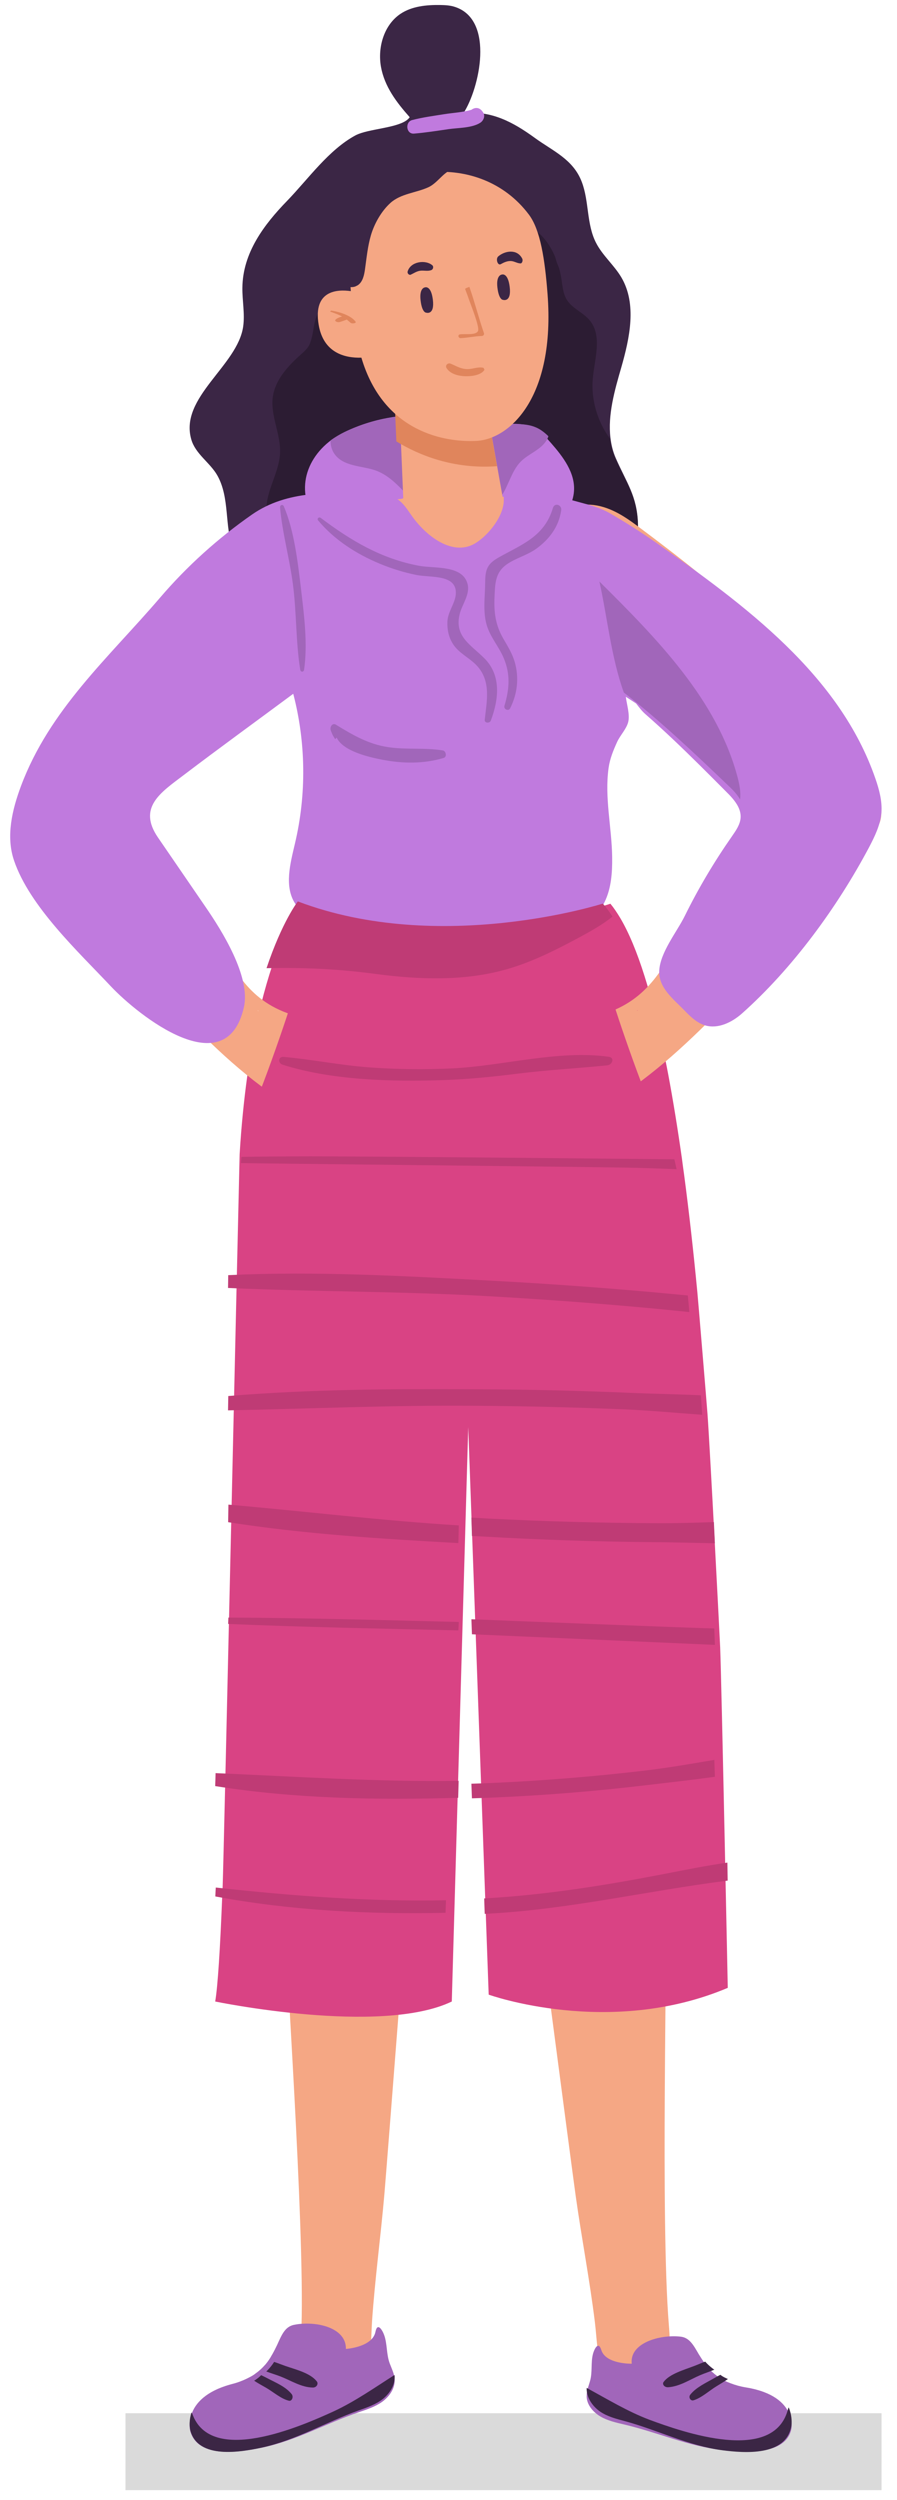 <svg width="70" height="195" xmlns="http://www.w3.org/2000/svg" xmlns:xlink="http://www.w3.org/1999/xlink" overflow="hidden"><defs><clipPath id="clip0"><rect x="183" y="36" width="70" height="195"/></clipPath></defs><g clip-path="url(#clip0)" transform="translate(-183 -36)"><path d="M-0.207-0.224 58.793-0.224 58.793 5.776-0.207 5.776Z" fill="#DADADA" fill-rule="evenodd" transform="matrix(1 0 0 -1 193 230)"/><path d="M34.166 5.423C33.851 4.894 33.385 4.43 32.715 4.063 31.536 3.415 30.155 3.335 28.858 3 28.739 2.969 28.621 2.936 28.509 2.902 27.379 2.542 26.372 1.891 25.363 1.26 25.048 1.065 24.749 0.88 24.443 0.705 23.172-0.014 21.708-0.576 20.293-0.33L20.035-0.281C19.246-0.091 18.555 0.346 17.9 0.846 16.853 1.634 15.877 2.591 14.642 2.992 12.752 3.612 10.709 2.816 8.728 2.951 6.294 3.112 4.034 4.824 3.19 7.125 2.505 8.991 2.946 11.161 1.962 12.914 1.397 13.914 0.247 14.59-0.074 15.73-1.016 19.011 3.546 21.468 3.978 24.538 4.117 25.538 3.902 26.551 3.915 27.558 3.943 30.283 5.603 32.48 7.41 34.339 9.056 36.042 10.639 38.302 12.731 39.437 12.864 39.507 13.018 39.57 13.193 39.626 14.399 40.014 16.463 40.104 16.972 40.859 15.954 42.005 15.005 43.239 14.727 44.801 14.462 46.329 14.97 48.061 16.254 48.921 17.146 49.518 18.276 49.625 19.358 49.61 19.755 49.603 20.167 49.582 20.543 49.447 23.612 48.4 22.419 43.097 21.165 41.168 23.334 41.401 25.035 40.478 26.723 39.254 28.139 38.218 29.736 37.585 30.407 35.795 30.979 34.282 30.769 32.516 31.508 31.072 32.018 30.066 32.925 29.325 33.496 28.354 34.71 26.277 34.144 23.65 33.482 21.334 32.966 19.56 32.422 17.645 32.638 15.85 32.701 15.315 32.827 14.787 33.049 14.279 33.901 12.329 34.71 11.337 34.786 9.168 34.828 7.809 34.793 6.479 34.166 5.423" fill="#3B2645" fill-rule="evenodd" transform="matrix(1 0 0 -1 198 86)"/><path d="M28.15 5.389C27.895 5.332 27.624 5.298 27.369 5.249 25.881 4.947 24.597 4.062 23.3 3.283 23.115 3.177 22.937 3.075 22.755 2.974 21.601 2.334 20.421 1.74 19.202 1.239 17.769 0.653 16.309 0.173 14.82-0.192 14.565-0.255 14.31-0.311 14.048-0.347 13.694-0.396 13.332-0.396 12.992-0.298 12.404-0.128 11.949 0.307 11.616 0.826 11.453 1.064 11.325 1.325 11.212 1.584 10.865 2.398 10.645 3.283 10.128 4.013 8.936 5.698 6.596 6.007 4.555 6.392 2.513 6.786 0.167 7.769-0.167 9.804-0.444 11.447 0.776 12.991 0.854 14.655 0.925 16.13 0.096 17.555 0.286 19.022 0.464 20.355 1.456 21.437 2.47 22.342 2.747 22.587 3.045 22.848 3.179 23.192 3.675 24.435 3.257 25.628 4.697 26.288 6.498 27.123 7.993 25.67 9.702 25.494 11.8 25.277 13.381 27.277 14.508 29.046 15.636 30.816 17.21 32.81 19.308 32.606 21.35 32.395 22.534 30.17 22.825 28.155 22.904 27.628 22.953 27.074 23.229 26.625 23.654 25.937 24.505 25.634 25.016 25.018 26.015 23.816 25.412 22.055 25.263 20.51 25.108 18.847 25.612 17.14 26.596 15.786 26.66 15.252 26.788 14.726 27.015 14.22 27.88 12.276 28.702 11.286 28.78 9.124 28.823 7.769 28.787 6.442 28.15 5.389" fill="#2C1C33" fill-rule="evenodd" transform="matrix(1 0 0 -1 204 86)"/><path d="M20.793 6.693C20.731 5.783 20.237 4.965 19.681 4.254 17.549 1.526 14.244-0.193 10.843-0.362 7.148-0.546 3.671 1.11 1.133 3.817-1.019 6.115-0.415 9.005 1.875 10.697 2.191 10.923 2.533 11.128 2.904 11.31 5.31 12.466 8.052 12.875 10.679 12.474 11.954 12.276 13.202 11.895 14.485 11.888 15.526 11.882 16.624 12.107 17.57 11.67 17.906 11.514 18.2 11.282 18.468 11.015 18.654 10.838 18.831 10.64 19.003 10.443 19.935 9.379 20.895 8.124 20.793 6.693" fill="#C07ADE" fill-rule="evenodd" transform="matrix(1 0 0 -1 207 81)"/><path d="M16.796 5.974C16.76 5.858 16.712 5.751 16.648 5.65 16.192 4.903 15.265 4.622 14.647 4.005 13.894 3.244 13.69 2.086 13.066 1.217 11.577-0.874 8.19-0.816 6.399 0.792 5.43 1.669 4.685 2.748 3.442 3.257 2.345 3.703 0.716 3.545 0.028 4.709-0.14 4.996-0.211 5.319-0.204 5.65 0.119 5.881 0.471 6.089 0.85 6.275 3.315 7.454 6.125 7.87 8.816 7.461 10.122 7.259 11.401 6.871 12.715 6.864 13.782 6.857 14.906 7.087 15.876 6.642 16.22 6.483 16.521 6.246 16.796 5.974" fill="#A166BA" fill-rule="evenodd" transform="matrix(1 0 0 -1 209 76)"/><path d="M14.482 115.588C13.602 115.659 12.823 115.781 12.117 115.916L12.055 115.916C11.715 115.987 11.394 116.07 11.079 116.161 10.482 116.315 9.948 116.489 9.476 116.669 7.08 117.59 6.282 118.71 6.282 118.71 6.345 118.62 4.034 114.203 3.845 113.68 3.257 112.045-2.186 101.115 0.585 76.026 1.553 67.244 2.666 58.612 3.073 49.76 3.25 45.936 3.312 41.572 3.25 36.538 3.224 33.919 4.768 12.698 4.529 4.569 4.5 3.58 4.474 2.564 4.797 1.631 5.119 0.698 5.877-0.146 6.837-0.258 10.236-0.651 9.871 2.585 10.035 4.968 10.263 8.282 10.713 11.576 10.999 14.884 11.367 19.149 18.803 115.485 18.803 115.485 17.168 115.421 15.741 115.459 14.482 115.588" fill="#F5A784" fill-rule="evenodd" transform="matrix(1 0 0 -1 202 222)"/><path d="M4.287 115.179C5.202 115.295 6.01 115.455 6.738 115.626L6.803 115.629C7.155 115.716 7.485 115.816 7.809 115.922 8.424 116.106 8.973 116.306 9.457 116.51 11.911 117.549 12.689 118.709 12.689 118.709 12.627 118.616 15.258 114.316 15.48 113.803 16.176 112.2 21.207 99.038 20.755 76.33 20.579 67.489 19.45 58.821 19.465 49.953 19.47 46.123 19.621 41.759 19.937 36.73 20.094 34.113 19.538 12.827 20.192 4.713 20.271 3.726 20.35 2.712 20.058 1.764 19.768 0.815 19.02-0.066 18.022-0.226 14.496-0.789 14.717 2.464 14.428 4.837 14.025 8.139 13.392 11.407 12.929 14.7 12.333 18.945-0.216 114.862-0.216 114.862 1.494 114.879 2.981 114.988 4.287 115.179" fill="#F5A784" fill-rule="evenodd" transform="matrix(1 0 0 -1 215 222)"/><path d="M0.678 0.288C3.21-0.344 6.829-0.446 10.492-0.306 11.429-0.273 12.364-0.222 13.287-0.159 14.23-0.095 15.153-0.018 16.039 0.065 20.613 0.479 24.263 1.054 24.464 1.085 23.346 6.698 23.296 13.828 24.477 17.441 24.665 17.997 24.949 18.82 25.167 19.177 25.545 19.784 25.941 20.498 26.235 21.15 27.072 22.975 26.89 24.802 26.249 26.711 25.771 28.12 25.621 29.474 25.413 30.846 25.331 31.415 25.237 31.99 25.111 32.571 24.829 33.828 23.718 34.247 22.504 34.467 22.065 34.546 20.771 34.757 20.563 34.792 19.793 34.921 18.998 34.997 18.307 35.067 18.131 35.087 17.961 35.105 17.799 35.118 16.875 35.208 16.221 35.252 16.221 35.252L14.989 42.173C14.8 44.126 12.378 44.591 10.462 44.635 9.149 44.665 8.079 44.515 8.079 44.515L8.469 35.163C8.469 35.067 8.003 35.059 7.174 35.009 6.979 34.998 6.767 34.983 6.533 34.971 6.251 34.952 5.931 34.932 5.585 34.901L5.459 34.895C5.302 34.881 5.146 34.865 4.994 34.85 4.135 34.76 3.097 34.733 2.18 34.504 1.715 34.39 1.326 34.243 0.992 34.039 0.49 33.731 0.119 33.299-0.038 32.667L-0.082 32.449C-0.101 32.322-0.122 32.2-0.138 32.073-0.439 29.748 0.389 27.298 0.911 25.088 1.187 23.94 1.401 22.804 1.583 21.654 1.639 21.291 1.759 20.39 1.771 20.308 1.89 19.44 1.991 18.571 2.079 17.697 2.199 16.503 2.299 15.303 2.393 14.09 2.412 13.841 2.456 13.604 2.456 13.355 2.557 8.485 1.96 4.054 1.376 1.819 1.313 1.59 1.249 1.38 1.193 1.201 0.998 0.62 0.822 0.288 0.678 0.288" fill="#F5A784" fill-rule="evenodd" transform="matrix(1 0 0 -1 206 110)"/><path d="M7.788-0.362C4.394-0.611 1.7 0.491-0.068 1.571L-0.212 4.949 2.24 6.602C4.266 6.55 6.813 6.07 7.008 4.023L7.788-0.362" fill="#E0855C" fill-rule="evenodd" transform="matrix(1 0 0 -1 214 72)"/><path d="M17.728 11.088C17.521 13.782 17.168 16.067 16.279 17.255 12.374 22.465 4.358 21.012 2.806 16.83 2.302 15.473 2.203 13.557 2.377 11.292 1.343 11.44-0.578 11.375-0.135 8.687 0.234 6.448 1.943 6.066 3.202 6.103 4.94 0.228 9.791-0.511 12.185-0.389 14.734-0.259 18.356 2.932 17.728 11.088" fill="#F5A784" fill-rule="evenodd" transform="matrix(1 0 0 -1 208 70)"/><path d="M0.254-0.388C0.254-0.388 0.932-0.619 0.774 0.635 0.632 1.762 0.165 1.585 0.165 1.585 0.165 1.585-0.299 1.564-0.184 0.579-0.069-0.408 0.254-0.388 0.254-0.388" fill="#3B2645" fill-rule="evenodd" transform="matrix(1 0 0 -1 222 59)"/><path d="M0.257-0.387C0.257-0.387 0.937-0.619 0.778 0.636 0.636 1.762 0.169 1.586 0.169 1.586 0.169 1.586-0.294 1.565-0.179 0.578-0.066-0.408 0.257-0.387 0.257-0.387" fill="#3B2645" fill-rule="evenodd" transform="matrix(1 0 0 -1 216 60)"/><path d="M-0.11-0.081C0.266-0.015 1.148-0.178 1.306 0.192 1.439 0.499 0.731 2.251 0.628 2.553 0.515 2.883 0.403 3.178 0.293 3.469L0.391 3.535 0.629 3.625C1.051 2.421 1.372 1.155 1.767 0.011 1.801-0.09 1.722-0.202 1.598-0.205 1.04-0.222 0.506-0.349-0.049-0.374-0.234-0.384-0.303-0.115-0.11-0.081" fill="#E0855C" fill-rule="evenodd" transform="matrix(1 0 0 -1 219 62)"/><path d="M-0.117 0.002C0.388 0.438 1.351 0.615 1.754-0.173 1.827-0.315 1.743-0.546 1.628-0.546 1.369-0.546 1.137-0.373 0.878-0.36 0.597-0.344 0.335-0.461 0.075-0.606-0.161-0.738-0.34-0.191-0.117 0.002" fill="#3B2645" fill-rule="evenodd" transform="matrix(1 0 0 -1 222 56)"/><path d="M-0.188-0.171C0.049 0.62 1.22 0.761 1.741 0.306 1.86 0.203 1.795-0.009 1.673-0.061 1.386-0.182 1.07-0.072 0.768-0.12 0.504-0.164 0.297-0.31 0.054-0.424-0.07-0.482-0.235-0.325-0.188-0.171" fill="#3B2645" fill-rule="evenodd" transform="matrix(1 0 0 -1 215 57)"/><path d="M0.174 0.633C0.63 0.441 0.979 0.207 1.505 0.211 1.913 0.213 2.345 0.423 2.737 0.306L2.809 0.157C2.533-0.284 1.762-0.359 1.278-0.343 0.758-0.324 0.137-0.168-0.15 0.287-0.287 0.501-0.052 0.728 0.174 0.633" fill="#E0855C" fill-rule="evenodd" transform="matrix(1 0 0 -1 218 65)"/><path d="M3.237 8.512 0.376 6.034C0.05 4.459-0.41 2.992-0.102 1.411-0.002 0.9 0.153 0.375 0.514 0.001 0.825-0.321 1.328-0.49 1.736-0.342L1.923-0.247C2.309 0.016 2.418 0.531 2.483 0.995 2.608 1.881 2.692 2.78 2.942 3.639 3.208 4.552 3.76 5.53 4.465 6.168 5.274 6.903 6.475 6.956 7.433 7.396 8.103 7.704 8.564 8.497 9.174 8.734 9.909 9.02 11.232 8.294 11.915 8.033 13.026 7.609 14.482 7.03 15.212 6.028 16.06 4.867 17.052 3.013 17.422 1.625 17.463 1.473 17.823 0.582 17.96 0.506 18.716 0.088 18.576 3.122 18.669 3.556 18.931 4.801 18.79 6.137 18.236 7.285 17.33 9.161 15.664 10.058 13.727 10.48 12.682 10.708 11.812 10.546 10.745 10.578 9.366 10.62 7.847 10.647 6.524 10.064 5.409 9.574 4.367 9.001 3.237 8.512" fill="#3B2645" fill-rule="evenodd" transform="matrix(1 0 0 -1 209 58)"/><path d="M-0.221 4.07C-0.197 3.423 0.277 2.867 0.848 2.525 1.42 2.19 2.088 2.041 2.741 1.89 5.341 1.276 7.678 0.209 10.397-0.103 12.021-0.283 15.358-0.552 15.763 1.578L15.774 1.687C15.789 1.891 15.786 2.328 15.55 2.824 15.203 3.572 14.329 4.439 12.23 4.786 11.778 4.859 11.375 4.973 11.024 5.108 10.833 5.181 10.655 5.251 10.489 5.342L10.346 5.43C10.061 5.588 9.824 5.773 9.619 5.959L9.551 6.019C9.338 6.227 9.156 6.439 9.006 6.665L8.963 6.718C8.797 6.952 8.664 7.165 8.531 7.377 8.114 8.093 7.809 8.672 7.103 8.751 5.437 8.928 3.118 8.236 3.3 6.638 3.3 6.638 1.261 6.589 0.922 7.713 0.701 8.427 0.379 7.798 0.275 7.404 0.095 6.726 0.244 6 0.048 5.297L-0.036 5.02C-0.13 4.728-0.222 4.443-0.216 4.147L-0.221 4.07" fill="#A166BA" fill-rule="evenodd" transform="matrix(1 0 0 -1 229 227)"/><path d="M-0.221 4.66C-0.197 3.92 0.277 3.284 0.848 2.892 1.42 2.509 2.088 2.339 2.741 2.165 5.341 1.463 7.678 0.241 10.397-0.116 12.021-0.321 15.358-0.629 15.763 1.808L15.774 1.933C15.789 2.167 15.786 2.666 15.55 3.234L15.504 3.133C14.435-1.229 7.251 1.317 4.696 2.261 2.979 2.908 1.396 3.875-0.216 4.749L-0.221 4.66" fill="#3B2645" fill-rule="evenodd" transform="matrix(1 0 0 -1 229 227)"/><path d="M0.124-0.216C0.759-0.016 1.323 0.515 1.901 0.871 2.208 1.062 2.515 1.238 2.806 1.444 2.639 1.515 2.484 1.59 2.339 1.683L2.214 1.773C2.04 1.684 1.871 1.588 1.697 1.491 1.09 1.142 0.326 0.8-0.129 0.227-0.299 0.018-0.108-0.29 0.124-0.216" fill="#3B2645" fill-rule="evenodd" transform="matrix(1 0 0 -1 237 223)"/><path d="M0.142-0.198C1.065-0.133 1.843 0.407 2.627 0.739 2.959 0.882 3.367 1.014 3.744 1.172L3.666 1.225C3.419 1.411 3.208 1.599 3.034 1.801 2.738 1.695 2.454 1.567 2.195 1.469 1.364 1.149 0.248 0.841-0.214 0.214-0.345 0.035-0.15-0.215 0.142-0.198" fill="#3B2645" fill-rule="evenodd" transform="matrix(1 0 0 -1 235 222)"/><path d="M15.797 5.406C15.834 4.725 15.405 4.1 14.859 3.691 14.312 3.291 13.649 3.073 13.003 2.857 10.427 1.984 8.161 0.657 5.438 0.09 3.81-0.242 0.458-0.818-0.152 1.38L-0.173 1.494C-0.208 1.706-0.244 2.165-0.052 2.706 0.229 3.523 1.032 4.509 3.124 5.058 3.576 5.175 3.973 5.33 4.317 5.502 4.502 5.595 4.677 5.685 4.835 5.795L4.971 5.899C5.246 6.092 5.468 6.307 5.658 6.519L5.722 6.587C5.919 6.826 6.083 7.063 6.214 7.315L6.251 7.373C6.399 7.634 6.513 7.869 6.627 8.104 6.983 8.891 7.238 9.526 7.945 9.671 9.615 10.004 12.028 9.483 11.993 7.79 11.993 7.79 14.062 7.918 14.3 9.127 14.457 9.897 14.841 9.265 14.984 8.861 15.229 8.165 15.146 7.389 15.41 6.67L15.522 6.387C15.642 6.088 15.763 5.799 15.784 5.488L15.797 5.406" fill="#A166BA" fill-rule="evenodd" transform="matrix(1 0 0 -1 198 227)"/><path d="M15.797 5.671C15.834 4.957 15.405 4.302 14.859 3.873 14.312 3.453 13.649 3.225 13.003 2.998 10.427 2.083 8.161 0.691 5.438 0.097 3.81-0.252 0.458-0.856-0.152 1.449L-0.173 1.569C-0.208 1.792-0.244 2.272-0.052 2.84L0.002 2.748C1.441-1.347 8.507 1.766 11.015 2.91 12.701 3.69 14.225 4.765 15.784 5.757L15.797 5.671" fill="#3B2645" fill-rule="evenodd" transform="matrix(1 0 0 -1 198 227)"/><path d="M2.545-0.249C1.918-0.097 1.335 0.435 0.75 0.77 0.44 0.95 0.13 1.112-0.166 1.311-0.011 1.41 0.133 1.511 0.265 1.631L0.379 1.744C0.555 1.665 0.723 1.576 0.899 1.487 1.51 1.162 2.274 0.863 2.756 0.273 2.936 0.058 2.776-0.309 2.545-0.249" fill="#3B2645" fill-rule="evenodd" transform="matrix(1 0 0 -1 203 223)"/><path d="M3.426-0.221C2.526-0.215 1.707 0.326 0.91 0.635 0.572 0.769 0.162 0.886-0.222 1.034L-0.151 1.097C0.067 1.321 0.248 1.543 0.393 1.779 0.691 1.682 0.982 1.562 1.244 1.471 2.086 1.178 3.202 0.918 3.722 0.26 3.87 0.072 3.711-0.218 3.426-0.221" fill="#3B2645" fill-rule="evenodd" transform="matrix(1 0 0 -1 204 222)"/><path d="M39.794 1.954C30.55-1.958 21.136 1.424 21.136 1.424L19.54 45.688 18.257 0.888C12.695-1.784-0.206 0.888-0.206 0.888-0.003 2.079 0.18 5.03 0.34 9.055 0.348 9.327 0.362 9.606 0.376 9.885 0.467 12.284 1.685 66.697 1.7 66.962 1.832 69.166 2.036 71.161 2.281 72.96 2.322 73.253 2.365 73.546 2.414 73.825 2.862 76.734 3.436 79.099 4.012 80.96 5.251 84.978 6.49 86.7 6.49 86.7 17.768 82.049 30.634 86.513 30.634 86.513 30.9 86.192 31.152 85.815 31.404 85.396 32.776 83.073 33.926 79.266 34.885 74.515 34.976 74.09 35.06 73.658 35.144 73.218 35.528 71.168 35.886 68.964 36.216 66.641 36.272 66.215 36.327 65.776 36.391 65.344 36.776 62.435 37.119 59.366 37.421 56.206 37.462 55.809 38.184 47.152 38.212 46.713 38.421 43.818 39.185 28.941 39.2 28.529 39.312 25.655 39.794 1.954 39.794 1.954" fill="#D94384" fill-rule="evenodd" transform="matrix(1 0 0 -1 200 193)"/><path d="M7.776 6.192 7.686 6.152 7.761 6.206ZM7.764 43.96C6.718 44.737 5.529 45.544 4.058 45.637 1.008 45.828-0.048 43.398-0.209 41.614-0.404 39.427 1.449 37.729 3.22 36.074 6.618 32.9 10.338 30.061 13.865 26.991 14.555 26.391 18.576 23.027 17.886 21.988 15.727 18.731 13.566 15.473 11.406 12.216 9.759 9.716 8.746 7.053 5.051 5.893 3.826 5.509 2.546 5.176 1.544 4.53 0.544 3.884-0.121 2.821 0.341 1.898 1.321-0.04 5.538-1.134 7.529 0.309 10.757 2.64 13.484 5.464 16.091 8.195 19.854 12.132 23.562 16.178 26.472 20.506 27.594 22.055 25.44 25.973 22.945 29.576 21.251 32.023 19.201 34.294 16.93 36.444 14.126 39.099 10.985 41.57 7.764 43.96" fill="#F5A784" fill-rule="evenodd" transform="matrix(1 0 0 -1 225 121)"/><path d="M18.123 6.185 18.195 6.132 18.107 6.172ZM9.296 36.324C7.109 34.181 5.135 31.917 3.503 29.479 1.101 25.887-0.972 21.982 0.108 20.439 2.909 16.125 6.479 12.091 10.102 8.168 12.612 5.446 15.237 2.632 18.345 0.308 20.263-1.13 24.324-0.04 25.267 1.892 25.712 2.812 25.071 3.871 24.107 4.515 23.143 5.159 21.912 5.491 20.732 5.873 17.175 7.03 16.199 9.684 14.612 12.175 12.534 15.422 10.454 18.669 8.376 21.915 7.711 22.951 11.583 26.304 12.247 26.901 15.642 29.962 19.714 31.75 22.986 34.915 24.691 36.565 25.984 39.297 25.796 41.477 25.642 43.255 25.876 45.83 22.939 45.639 21.523 45.547 19.126 44.589 18.12 43.815 15.019 41.433 11.996 38.97 9.296 36.324" fill="#F5A784" fill-rule="evenodd" transform="matrix(1 0 0 -1 185 121)"/><path d="M67.323 20.248C64.536 28.357 57.138 33.799 50.153 38.705 49 39.514 47.778 40.282 46.562 40.985 45.864 41.38 45.089 41.598 44.314 41.802 42.482 42.302 40.584 42.847 38.705 42.569 38.578 42.551 38.445 42.527 38.369 42.421 38.3 42.33 38.306 42.197 38.313 42.069 38.369 40.802 37.111 39.218 36.042 38.599 34.31 37.593 32.215 39.19 31.076 40.852 30.769 41.288 30.476 41.753 30.035 42.049 29.456 42.442 28.707 42.471 28.009 42.491 24.755 42.59 21.429 42.787 18.663 40.866 16.015 39.022 13.598 36.846 11.496 34.39 7.465 29.688 2.87 25.663 0.635 19.685-0.058 17.828-0.547 15.757 0.096 13.879 1.311 10.296 5.126 6.755 7.66 4.059 9.778 1.814 16.658-3.677 18.035 2.447 18.572 4.819 16.323 8.403 15.023 10.288 13.795 12.084 12.565 13.871 11.335 15.667 9.722 18.011 11.53 19.179 13.305 20.523 16.141 22.677 19.027 24.768 21.884 26.887 22.875 23.092 22.923 19.045 22.022 15.229 21.652 13.639 21.15 11.837 22.058 10.485 22.512 9.81 23.246 9.38 23.979 9.03 27.981 7.1 32.557 6.699 36.986 6.896 39.27 7.001 42.029 7.177 44.026 8.416 46.283 9.816 46.813 11.499 46.772 14.173 46.737 16.483 46.171 18.792 46.493 21.1 46.593 21.818 46.859 22.469 47.157 23.124 47.389 23.639 47.878 24.128 48.021 24.672 48.174 25.254 47.906 26.061 47.839 26.654L48.636 26.135C48.881 25.826 49.061 25.566 49.373 25.292 50.099 24.657 50.811 24.005 51.512 23.343 52.916 22.016 54.281 20.647 55.643 19.277 55.986 18.94 56.35 18.559 56.579 18.129 56.727 17.848 56.816 17.545 56.796 17.223 56.761 16.687 56.432 16.223 56.125 15.779 54.743 13.801 53.505 11.724 52.437 9.556 51.822 8.311 50.531 6.74 50.446 5.304 50.369 3.975 51.536 3.088 52.381 2.222 52.857 1.729 53.366 1.223 54.016 1.026 55.029 0.723 56.112 1.251 56.907 1.955 60.861 5.48 64.334 10.232 66.82 14.913 67.266 15.765 67.7 16.652 67.784 17.61 67.853 18.503 67.617 19.397 67.323 20.248" fill="#C07ADE" fill-rule="evenodd" transform="matrix(1 0 0 -1 184 117)"/><path d="M-0.194 1.893C0.649 1.456 1.068 0.436 1.887-0.045 3.044-0.725 4.524-0.096 5.586 0.731 7.341 2.098 8.662 3.982 9.622 6.008 10.302 7.442 10.819 8.996 10.806 10.588 10.793 12.181 10.188 13.822 8.956 14.806 7.971 15.593 6.116 16.044 4.996 15.25 4.006 14.546 4 12.904 3.726 11.813 3.506 10.945 0.326 1.624-0.194 1.893" fill="#D94384" fill-rule="evenodd" transform="matrix(1 0 0 -1 202 126)"/><path d="M10.79 1.893C9.947 1.456 9.529 0.436 8.709-0.045 7.552-0.725 6.073-0.096 5.01 0.731 3.254 2.098 1.932 3.982 0.972 6.008 0.292 7.442-0.225 8.996-0.21 10.588-0.198 12.181 0.407 13.822 1.639 14.806 2.623 15.593 4.479 16.044 5.599 15.25 6.589 14.546 6.597 12.904 6.871 11.813 7.089 10.945 10.269 1.624 10.79 1.893" fill="#D94384" fill-rule="evenodd" transform="matrix(1 0 0 -1 224 126)"/><path d="M26.799 4.509C25.998 3.864 25.08 3.358 24.169 2.865 22.347 1.89 20.482 0.941 18.46 0.379 15.215-0.533 11.721-0.413 8.359 0.03 5.418 0.423 2.739 0.549-0.201 0.485 1.02 4.13 2.242 5.693 2.242 5.693 13.358 1.473 26.04 5.522 26.04 5.522 26.303 5.231 26.551 4.89 26.799 4.509" fill="#BF3B75" fill-rule="evenodd" transform="matrix(1 0 0 -1 204 112)"/><path d="M10.753-0.355C10.516 0.068 10.139 0.441 9.784 0.773 7.17 3.27 4.553 5.762 1.684 7.983 0.694 10.716 0.39 13.892-0.225 16.645 4.294 12.162 8.983 7.388 10.566 1.348 10.71 0.787 10.826 0.206 10.753-0.355" fill="#A166BA" fill-rule="evenodd" transform="matrix(1 0 0 -1 230 98)"/><path d="M1.499 5.986C1.244 8.139 0.959 10.626 0.146 12.513 0.072 12.683-0.166 12.631-0.145 12.403 0.041 10.389 0.595 8.442 0.858 6.436 1.147 4.236 1.081 1.943 1.427-0.228 1.461-0.437 1.702-0.443 1.732-0.228 2.019 1.784 1.736 3.98 1.499 5.986" fill="#A166BA" fill-rule="evenodd" transform="matrix(1 0 0 -1 205 88)"/><path d="M8.566 0.466C7.136 0.704 5.687 0.507 4.252 0.731 2.756 0.963 1.561 1.649 0.206 2.481-0.042 2.633-0.307 2.322-0.173 1.988-0.015 1.598-0.075 1.727 0.155 1.347L0.275 1.468C0.777 0.379 2.914-0.074 3.779-0.245 5.376-0.561 7.05-0.594 8.627-0.115 8.899-0.032 8.801 0.426 8.566 0.466" fill="#A166BA" fill-rule="evenodd" transform="matrix(1 0 0 -1 209 95)"/><path d="M12.812 4.641C11.734 5.726 10.435 6.353 10.876 8.118 11.061 8.86 11.695 9.638 11.49 10.443 11.11 11.945 8.913 11.649 7.723 11.867 4.751 12.414 2.367 13.848 0.033 15.603-0.115 15.713-0.29 15.547-0.173 15.407 1.09 13.898 2.796 12.794 4.649 12.027 5.57 11.646 6.532 11.347 7.513 11.151 8.606 10.932 10.692 11.232 10.569 9.645 10.514 8.937 9.949 8.285 9.915 7.524 9.887 6.902 10.01 6.294 10.358 5.757 10.82 5.039 11.649 4.689 12.216 4.077 13.342 2.86 12.984 1.31 12.827-0.141 12.798-0.414 13.218-0.432 13.304-0.202 13.907 1.409 14.15 3.293 12.812 4.641" fill="#A166BA" fill-rule="evenodd" transform="matrix(1 0 0 -1 208 92)"/><path d="M5.146 15.377C4.493 13.162 2.733 12.537 0.963 11.548 0.051 11.037-0.133 10.63-0.138 9.584-0.144 8.411-0.36 7.135 0.058 6.016 0.372 5.173 0.968 4.49 1.313 3.662 1.843 2.394 1.753 1.256 1.367-0.047 1.285-0.321 1.681-0.502 1.811-0.244 2.378 0.887 2.524 2.142 2.164 3.381 1.971 4.041 1.612 4.609 1.274 5.193 0.665 6.251 0.539 7.23 0.592 8.438 0.636 9.482 0.645 10.343 1.534 10.972 2.251 11.479 3.153 11.688 3.88 12.222 4.87 12.949 5.603 13.909 5.795 15.187 5.864 15.631 5.279 15.825 5.146 15.377" fill="#A166BA" fill-rule="evenodd" transform="matrix(1 0 0 -1 221 91)"/><path d="M17.804 0.786 17.769-0.193C11.792-0.328 5.648-0.012-0.196 1.083-0.189 1.311-0.175 1.544-0.161 1.778 5.829 1.125 11.765 0.664 17.804 0.786" fill="#BF3B75" fill-rule="evenodd" transform="matrix(1 0 0 -1 200 185)"/><path d="M18.785 2.319C12.598 1.533 6.488 0.092 0.215-0.254 0.088-0.262-0.046-0.268-0.174-0.276L-0.215 0.928C0.145 0.95 0.512 0.971 0.879 1 5.181 1.302 9.412 1.987 13.65 2.802 15.324 3.126 17.034 3.473 18.764 3.724 18.771 3.242 18.779 2.773 18.785 2.319" fill="#BF3B75" fill-rule="evenodd" transform="matrix(1 0 0 -1 221 185)"/><path d="M18.792 1.099 18.755-0.222C12.464-0.41 6.003-0.296-0.208 0.691-0.192 1.023-0.185 1.363-0.177 1.702 6.158 1.431 12.449 1.008 18.792 1.099" fill="#BF3B75" fill-rule="evenodd" transform="matrix(1 0 0 -1 200 176)"/><path d="M18.787 1.416C16.992 1.169 15.2 0.969 13.448 0.763 9.419 0.283 5.377-0.044 1.32-0.21 0.823-0.23 0.325-0.251-0.172-0.264L-0.213 0.876C0.298 0.89 0.808 0.91 1.32 0.93 5.377 1.11 9.419 1.437 13.448 1.916 15.22 2.13 16.986 2.437 18.744 2.736 18.759 2.29 18.772 1.85 18.787 1.416" fill="#BF3B75" fill-rule="evenodd" transform="matrix(1 0 0 -1 220 176)"/><path d="M-0.176 0.834C5.812 0.81 11.815 0.637 17.804 0.492L17.769-0.166C11.78-0.025 5.777 0.084-0.196 0.338-0.19 0.503-0.183 0.669-0.176 0.834" fill="#BF3B75" fill-rule="evenodd" transform="matrix(1 0 0 -1 201 163)"/><path d="M18.788-0.295C17.492-0.238 0.603 0.503-0.171 0.532L-0.212 1.705C0.686 1.662 17.785 0.993 18.74 0.985 18.753 0.554 18.774 0.129 18.788-0.295" fill="#BF3B75" fill-rule="evenodd" transform="matrix(1 0 0 -1 220 164)"/><path d="M-0.175 2.644C5.816 2.123 11.8 1.392 17.804 1.023L17.769-0.356C11.813-0.027 5.753 0.342-0.196 1.274-0.189 1.73-0.181 2.191-0.175 2.644" fill="#BF3B75" fill-rule="evenodd" transform="matrix(1 0 0 -1 201 156)"/><path d="M18.787-0.368C17.144-0.343 15.507-0.29 13.891-0.282 9.539-0.247 5.181-0.098 0.831 0.147 0.502 0.164 0.165 0.182-0.17 0.199L-0.213 1.632C0.25 1.606 0.712 1.579 1.173 1.553 5.524 1.335 9.882 1.212 14.241 1.195 15.724 1.186 17.221 1.23 18.711 1.281 18.739 0.731 18.759 0.182 18.787-0.368" fill="#BF3B75" fill-rule="evenodd" transform="matrix(1 0 0 -1 220 156)"/><path d="M36.794-0.348C34.762-0.204 32.729-0.011 30.711 0.076 26.765 0.236 22.825 0.331 18.879 0.355 12.515 0.403 6.157 0.123-0.206-0.004-0.2 0.371-0.192 0.739-0.185 1.114 6.263 1.648 12.774 1.68 19.229 1.64 23.288 1.625 27.346 1.529 31.403 1.353 33.15 1.282 34.923 1.257 36.696 1.17 36.731 0.667 36.766 0.155 36.794-0.348" fill="#BF3B75" fill-rule="evenodd" transform="matrix(1 0 0 -1 201 146)"/><path d="M35.795-0.337C34.42-0.195 33.044-0.059 31.67 0.061 27.809 0.407 23.942 0.685 20.074 0.903 13.324 1.287 6.546 1.243-0.205 1.542-0.197 1.881-0.197 2.219-0.19 2.543 6.665 2.866 13.604 2.475 20.416 2.107 24.514 1.889 28.605 1.595 32.696 1.235 33.686 1.144 34.685 1.053 35.676 0.956 35.718 0.527 35.753 0.099 35.795-0.337" fill="#BF3B75" fill-rule="evenodd" transform="matrix(1 0 0 -1 201 138)"/><path d="M33.799-0.191C32.572-0.145 31.352-0.1 30.138-0.075 26.505-0.006 0.815 0.255-0.201 0.284-0.186 0.448-0.173 0.609-0.159 0.766 1.294 0.795 2.748 0.799 4.208 0.807 8.418 0.836 32.339 0.589 33.628 0.577 33.683 0.324 33.737 0.065 33.799-0.191" fill="#BF3B75" fill-rule="evenodd" transform="matrix(1 0 0 -1 202 127)"/><path d="M25.499 1.576C21.543 2.124 17.209 0.848 13.248 0.667 11.105 0.568 8.955 0.592 6.816 0.748 4.565 0.912 2.373 1.366 0.135 1.565-0.3 1.605-0.315 1.076 0.039 0.963 3.855-0.259 8.542-0.378 12.572-0.245 14.52-0.181 16.448 0.013 18.375 0.255 20.713 0.549 23.055 0.669 25.391 0.908 25.795 0.949 25.99 1.509 25.499 1.576" fill="#BF3B75" fill-rule="evenodd" transform="matrix(1 0 0 -1 205 120)"/><path d="M-0.165 0.776-0.238 0.693C0.09 0.584 0.423 0.461 0.695 0.319 0.484 0.258 0.299 0.176 0.186 0.071 0.074-0.034 0.32-0.187 0.551-0.106 0.641-0.073 0.881-0.004 1.062 0.077 1.162-0.005 1.254-0.089 1.357-0.175 1.476-0.275 1.83-0.209 1.751-0.094 1.475 0.31 0.666 0.657-0.165 0.776" fill="#E0855C" fill-rule="evenodd" transform="matrix(1 0 0 -1 209 61)"/><path d="M5.698 1.237 5.642 1.315C5.417 1.623 5.086 1.654 4.789 1.437 4.12 1.236 3.336 1.202 2.666 1.094 1.83 0.96 0.985 0.85 0.165 0.636-0.408 0.488-0.311-0.473 0.308-0.421 1.207-0.347 2.098-0.206 2.988-0.075 3.755 0.037 4.827 0.005 5.486 0.429 5.734 0.589 5.893 0.968 5.698 1.237" fill="#C07ADE" fill-rule="evenodd" transform="matrix(1 0 0 -1 215 46)"/></g></svg>